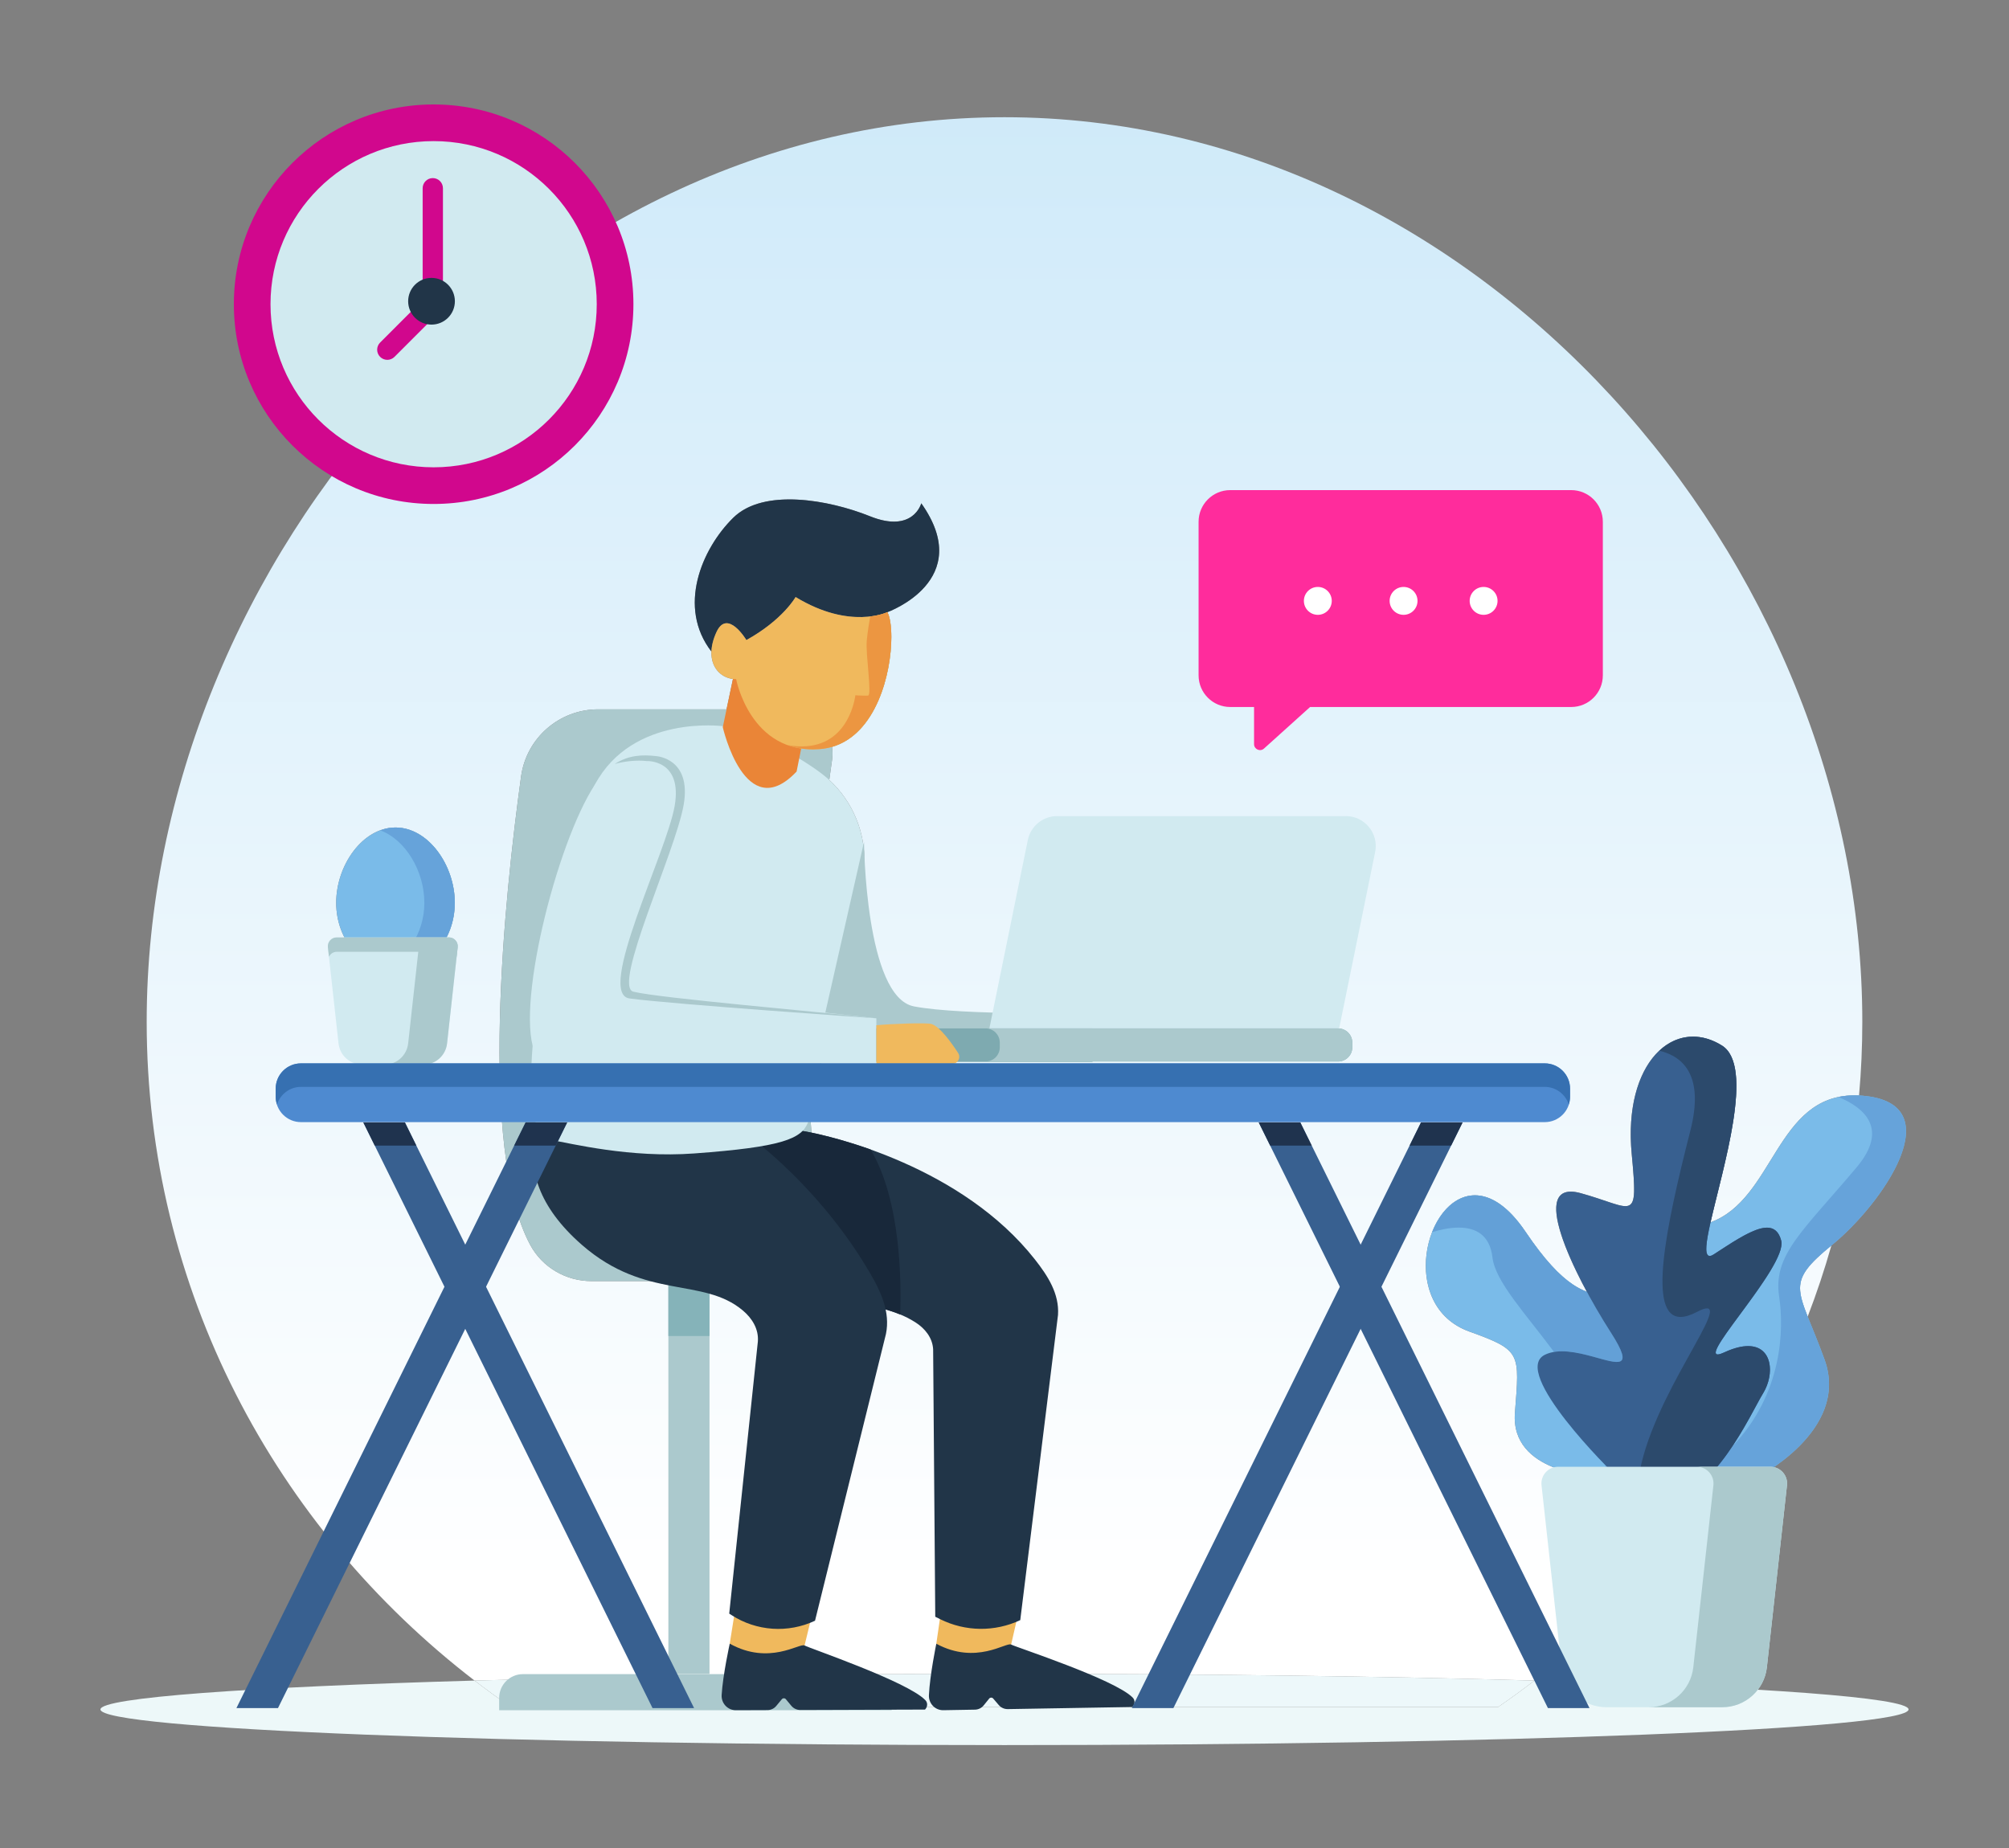 <svg width="500" height="460" viewBox="0 0 500 460" fill="none" xmlns="http://www.w3.org/2000/svg">
<rect x="0" y="0" width="500" height="460" fill="#808080" stroke="none"/>
<path d="M381.896 418.324C344.838 417.264 299.268 416.64 250.001 416.64C200.731 416.64 155.165 417.264 118.107 418.324C68.433 380.13 36.507 320.899 36.507 254.345C36.507 139.133 132.089 29.177 250.001 29.177C367.908 29.177 463.493 139.133 463.493 254.345C463.493 260.526 463.217 266.641 462.679 272.682C462.3 272.665 461.929 272.654 461.563 272.654C441.983 272.654 441.594 298.468 425.713 304.262C428.743 290.81 436.785 265.348 428.539 260.243C426.124 258.748 423.684 258.035 421.34 258.035C412.099 258.035 404.395 269.134 406.1 287.225C407.047 297.273 407.133 300.231 404.522 300.231C402.577 300.231 399.134 298.586 393.433 297.01C392.481 296.745 391.653 296.621 390.943 296.621C383.777 296.621 388.347 309.331 394.936 321.556C393.81 321.131 392.638 320.54 391.4 319.704C388.134 317.499 384.386 313.604 379.686 306.633C375.278 300.104 370.901 297.536 367.077 297.536C354.565 297.536 347.978 325.059 365.673 331.441C378.749 336.157 378.168 336.74 377.034 351.7C375.897 366.66 396.727 367.418 396.727 367.418C398.899 367.804 400.877 367.999 402.683 368.027C406.438 372.033 410.063 373.644 413.478 373.644C416.294 373.644 418.969 372.548 421.454 370.79C422.386 370.977 423.369 371.078 424.404 371.096C424.409 371.096 424.417 371.096 424.422 371.096C424.437 371.096 424.45 371.096 424.465 371.096C424.48 371.096 424.493 371.096 424.508 371.096C424.523 371.096 424.535 371.098 424.551 371.098C424.568 371.098 424.584 371.098 424.601 371.098C424.606 371.098 424.616 371.098 424.621 371.098C424.647 371.098 424.672 371.098 424.697 371.098C425.437 371.098 426.205 371.053 427.001 370.962C414.556 388.945 399.321 404.925 381.896 418.324V418.324ZM148.87 176.567C139.199 176.567 131.006 183.693 129.685 193.273C125.54 223.347 119.006 285.713 131.948 309.856C134.948 315.456 140.843 318.893 147.198 318.893H218.131C207.526 315.087 202.964 298.099 201.6 277.112L215.126 215.201C215.424 207.207 212.226 199.486 206.382 194.142C206.622 192.389 206.854 190.737 207.076 189.204C207.238 188.077 207.225 186.974 207.061 185.913C218.061 182.725 221.837 167.662 221.834 158.574C221.834 155.758 221.47 153.515 220.847 152.378C221.023 152.315 242.886 144.435 229.288 125.28C229.288 125.28 228.09 129.844 222.491 129.844C220.882 129.844 218.909 129.467 216.497 128.497C210.862 126.232 203.356 124.317 196.496 124.317C190.967 124.317 185.857 125.562 182.496 128.874C174.557 136.686 168.548 151.179 177.058 162.181C176.921 166.164 179.399 168.642 182.415 169.01L180.821 176.567H148.87V176.567ZM98.429 241.656C106.582 241.656 113.189 234.071 113.189 224.713C113.189 215.355 106.582 205.98 98.429 205.98C98.408 205.98 98.391 205.98 98.371 205.98C98.368 205.98 98.365 205.98 98.365 205.98C90.243 206.028 83.671 215.381 83.671 224.713C83.671 234.046 90.243 241.618 98.365 241.656C98.368 241.656 98.368 241.656 98.368 241.656C98.388 241.656 98.408 241.656 98.429 241.656ZM449.891 327.736C448.722 324.778 447.997 322.596 447.997 320.646C447.997 317.307 450.129 314.658 455.799 310.013C454.097 316.032 452.119 321.95 449.891 327.736ZM185.759 159.327C185.759 159.327 184.645 157.458 183.185 156.215C184.605 157.42 185.698 159.221 185.761 159.324C185.761 159.327 185.761 159.327 185.759 159.327Z" fill="url(#paint0_linear)"/>
<path d="M250.001 434.381C125.737 434.381 25 430.408 25 425.51C25 422.555 61.694 419.936 118.107 418.325C121.044 420.583 124.045 422.77 127.106 424.879H372.897C375.955 422.77 378.958 420.583 381.896 418.325C438.306 419.936 475 422.555 475 425.51C475 430.408 374.263 434.381 250.001 434.381" fill="#EDF8F9"/>
<path d="M372.897 424.879H127.106C124.045 422.77 121.044 420.582 118.107 418.324C155.165 417.264 200.732 416.64 250.001 416.64C299.269 416.64 344.838 417.264 381.896 418.324C378.958 420.582 375.955 422.77 372.897 424.879Z" fill="url(#paint1_linear)"/>
<path d="M176.583 416.683H166.346V318.797H176.583V416.683Z" fill="#ABC9CD"/>
<path d="M176.583 332.557H166.346V318.797H176.583V332.557Z" fill="#85B3B9"/>
<path d="M215.979 416.718H130.165C126.889 416.718 124.232 419.37 124.232 422.646V425.7H221.912V422.646C221.912 419.37 219.255 416.718 215.979 416.718Z" fill="#ABC9CD"/>
<path d="M147.198 318.894H218.131C192.321 309.627 202.305 222.304 207.076 189.204C208.039 182.533 202.856 176.568 196.117 176.568H148.87C139.199 176.568 131.006 183.693 129.685 193.273C125.54 223.347 119.006 285.713 131.948 309.856C134.948 315.456 140.843 318.894 147.198 318.894" fill="#ABC9CD"/>
<path d="M157.645 75.722C157.645 48.262 135.383 26 107.923 26C80.46 26 58.201 48.262 58.201 75.722C58.201 103.184 80.46 125.446 107.923 125.446C135.383 125.446 157.645 103.184 157.645 75.722Z" fill="#D1078D"/>
<path d="M148.519 75.722C148.519 53.301 130.344 35.125 107.923 35.125C85.499 35.125 67.324 53.301 67.324 75.722C67.324 98.145 85.499 116.321 107.923 116.321C130.344 116.321 148.519 98.145 148.519 75.722" fill="#D1EAF0"/>
<path d="M96.393 89.573C95.746 89.573 95.1 89.325 94.607 88.833C93.62 87.848 93.62 86.249 94.607 85.261L105.19 74.676V46.857C105.19 45.463 106.319 44.331 107.716 44.331C109.112 44.331 110.241 45.463 110.241 46.857V75.722C110.241 76.391 109.976 77.035 109.501 77.507L98.178 88.833C97.683 89.325 97.037 89.573 96.393 89.573" fill="#D1078D"/>
<path d="M113.212 74.987C113.212 71.774 110.61 69.17 107.395 69.17C104.185 69.17 101.581 71.774 101.581 74.987C101.581 78.197 104.185 80.801 107.395 80.801C110.61 80.801 113.212 78.197 113.212 74.987Z" fill="#213548"/>
<path d="M391.039 121.998H306.182C301.832 121.998 298.304 125.524 298.304 129.876V168.106C298.304 172.458 301.832 175.986 306.182 175.986H312.109V185.23C312.109 186.511 313.627 187.19 314.582 186.329L326.054 175.986H391.039C395.388 175.986 398.914 172.458 398.914 168.106V129.876C398.914 125.524 395.388 121.998 391.039 121.998" fill="#FF2C9C"/>
<path d="M331.449 149.572C331.449 151.486 329.896 153.042 327.979 153.042C326.062 153.042 324.511 151.486 324.511 149.572C324.511 147.655 326.062 146.101 327.979 146.101C329.896 146.101 331.449 147.655 331.449 149.572Z" fill="white"/>
<path d="M352.792 149.572C352.792 151.486 351.238 153.042 349.321 153.042C347.404 153.042 345.851 151.486 345.851 149.572C345.851 147.655 347.404 146.101 349.321 146.101C351.238 146.101 352.792 147.655 352.792 149.572Z" fill="white"/>
<path d="M372.71 149.572C372.71 151.486 371.156 153.042 369.239 153.042C367.325 153.042 365.771 151.486 365.771 149.572C365.771 147.655 367.325 146.101 369.239 146.101C371.156 146.101 372.71 147.655 372.71 149.572Z" fill="white"/>
<path d="M113.189 224.713C113.189 215.355 106.582 205.98 98.429 205.98C90.278 205.98 83.671 215.355 83.671 224.713C83.671 234.071 90.278 241.656 98.429 241.656C106.582 241.656 113.189 234.071 113.189 224.713Z" fill="#7ABBE9"/>
<path d="M98.368 241.656C98.368 241.656 98.368 241.656 98.365 241.656C98.368 241.656 98.368 241.656 98.368 241.656ZM98.365 205.98C98.365 205.98 98.368 205.98 98.371 205.98C98.368 205.98 98.365 205.98 98.365 205.98Z" fill="url(#paint2_linear)"/>
<path d="M98.429 241.656C98.408 241.656 98.388 241.656 98.368 241.656C98.368 241.656 98.368 241.656 98.365 241.656C97.077 241.648 95.832 241.434 94.64 241.073C100.952 239.148 105.612 232.563 105.612 224.713C105.612 216.863 100.952 209.021 94.64 206.692C95.832 206.253 97.075 205.987 98.365 205.98C98.365 205.98 98.368 205.98 98.371 205.98C98.391 205.98 98.408 205.98 98.429 205.98C106.582 205.98 113.189 215.355 113.189 224.713C113.189 234.071 106.582 241.656 98.429 241.656Z" fill="#66A3DA"/>
<path d="M81.607 235.783L84.254 259.733C84.585 262.726 87.113 264.994 90.126 264.994H105.392C108.403 264.994 110.934 262.726 111.264 259.733L113.909 235.783C114.055 234.48 113.032 233.341 111.722 233.341H83.794C82.484 233.341 81.463 234.48 81.607 235.783Z" fill="#D1EAF0"/>
<path d="M83.794 236.92H111.722C112.588 236.92 113.287 237.438 113.649 238.147L113.909 235.783C114.055 234.48 113.032 233.341 111.722 233.341H83.794C82.486 233.341 81.463 234.48 81.607 235.783L81.87 238.147C82.231 237.438 82.933 236.92 83.794 236.92Z" fill="#ABC9CD"/>
<path d="M111.721 233.341H102.04C103.349 233.341 104.372 234.48 104.228 235.783L101.581 259.733C101.25 262.726 98.719 264.994 95.708 264.994H105.392C108.403 264.994 110.933 262.726 111.264 259.733L113.909 235.783C114.055 234.48 113.032 233.341 111.721 233.341" fill="#ABC9CD"/>
<path d="M234.031 402.233L233.028 409.156L238.294 415.895L251.653 409.355L253.1 403.026L236.473 400.513L234.031 402.233Z" fill="#F0B95D"/>
<path d="M244.811 424.51L246.19 422.803C246.445 422.489 246.917 422.482 247.18 422.79L248.567 424.412C249.125 425.068 249.948 425.442 250.812 425.427L281.846 424.899C282.439 424.293 282.594 423.25 281.899 422.55C277.35 417.961 252.871 410.025 251.653 409.356C250.436 408.686 242.947 414.506 233.028 409.156C233.028 409.156 231.422 416.925 231.19 421.959C231.096 424.013 232.715 425.735 234.774 425.7L242.649 425.563C243.49 425.551 244.283 425.164 244.811 424.51" fill="#213548"/>
<path d="M177.078 285.273C177.078 285.273 164.191 299.518 187.787 314.999C204.343 325.857 217.389 322.54 227.777 329.123C230.214 330.666 232.066 332.964 232.24 335.844L232.766 402.437L234.023 403.061C240.272 406.165 247.602 406.246 253.921 403.278L263.317 327.296C263.653 322.058 260.824 317.643 257.581 313.516C239.537 290.564 207.591 282.788 199.504 281.462C188.992 279.739 177.078 285.273 177.078 285.273" fill="#213548"/>
<path d="M182.715 402.225L181.619 409.136L186.794 415.945L200.239 409.588L201.77 403.278L185.18 400.538L182.715 402.225" fill="#F0B95D"/>
<path d="M193.19 424.646L194.592 422.957C194.849 422.649 195.326 422.649 195.582 422.959L196.943 424.601C197.496 425.265 198.315 425.649 199.178 425.647L230.217 425.543C230.816 424.945 230.988 423.906 230.301 423.197C225.817 418.544 201.446 410.275 200.239 409.588C199.027 408.903 191.462 414.617 181.619 409.136C181.619 409.136 179.904 416.88 179.604 421.911C179.48 423.964 181.079 425.707 183.135 425.7L191.015 425.672C191.856 425.669 192.652 425.296 193.19 424.646Z" fill="#213548"/>
<path d="M137.906 272.854C137.906 272.854 122.292 290.256 144.87 309.912C160.706 323.7 174.918 317.805 184.895 326.216C187.234 328.188 188.85 330.865 188.618 333.917L181.488 401.657L182.026 402.003C188.254 406.047 196.127 406.585 202.843 403.425L220.496 332.042C221.602 326.587 219.26 321.54 216.447 316.739C200.78 290.029 176.179 274.109 167.869 271.553C157.072 268.234 137.906 272.854 137.906 272.854" fill="#213548"/>
<path d="M224.044 327.215C222.857 326.71 221.645 326.306 220.407 325.952C219.75 322.77 218.184 319.689 216.442 316.733C208.687 303.499 198.711 292.89 189.618 285.288C195.276 284.328 198.155 283.116 199.721 281.525C202.828 282.03 209.092 283.444 216.669 286.121C224.347 298.952 224.322 319.79 224.044 327.215" fill="#18283A"/>
<path d="M179.944 180.76C179.944 180.76 157.427 177.757 148.067 195.303C138.709 212.85 124.732 281.636 136.954 283.727C142.364 284.652 156.793 288.284 172.779 287.114C194.76 285.505 199.537 283.482 201.123 279.302L215.126 215.201C215.454 206.384 211.531 197.9 204.495 192.57C193.275 184.066 179.944 180.76 179.944 180.76Z" fill="#D1EAF0"/>
<path d="M215.037 209.566C215.037 209.566 215.33 248.17 227.467 250.509C239.605 252.85 271.92 252.117 271.92 252.117V264.4H202.608L215.037 209.566Z" fill="#ABC9CD"/>
<path d="M198.256 192.053L200.989 178.401L183.279 164.911L179.884 181.007C179.884 181.007 185.471 205.583 198.256 192.053Z" fill="#EA8537"/>
<path d="M220.847 152.378C220.847 152.378 211.582 156.887 198.009 148.615C198.009 148.615 194.862 154.275 185.764 159.329C185.764 159.329 181.036 151.406 178.316 157.344C177.492 159.142 177.106 160.759 177.065 162.191C168.546 151.186 174.555 136.688 182.496 128.874C190.025 121.455 206.318 124.406 216.497 128.497C227.302 132.844 229.288 125.279 229.288 125.279C242.942 144.513 220.847 152.378 220.847 152.378" fill="#213548"/>
<path d="M185.759 159.326C185.759 159.326 181.033 151.403 178.313 157.338C175.012 164.542 178.737 169.058 183.208 169.058C183.208 169.058 186.754 187.791 203.965 186.468C221.18 185.144 223.66 157.505 220.847 152.375C220.847 152.375 211.58 156.884 198.009 148.61C198.009 148.61 194.864 154.277 185.759 159.326" fill="#F0B95D"/>
<path d="M334.947 203.141H263.102C259.561 203.141 256.51 205.633 255.803 209.104L246.238 255.982H333.293L342.247 212.082C343.191 207.462 339.66 203.141 334.947 203.141" fill="#D1EAF0"/>
<path d="M333.013 255.989H214.28C212.322 255.989 210.734 257.576 210.734 259.536V260.682C210.734 262.642 212.322 264.231 214.28 264.231H333.013C334.975 264.231 336.561 262.642 336.561 260.682V259.536C336.561 257.576 334.975 255.989 333.013 255.989Z" fill="#7EAAB0"/>
<path d="M333.013 255.987H245.286C247.243 255.987 248.829 257.576 248.829 259.536V260.682C248.829 262.642 247.243 264.231 245.286 264.231H333.013C334.975 264.231 336.561 262.642 336.561 260.682V259.536C336.561 257.576 334.975 255.987 333.013 255.987Z" fill="#ABC9CD"/>
<path d="M218.109 253.474C204.121 251.845 164.881 247.842 158.158 247.147C149.674 246.268 168.099 212.052 170.147 200.352C172.193 188.656 163.275 188.216 163.275 188.216C158.241 187.587 152.745 188.216 148.067 195.304C138.492 209.809 127.823 252.209 133.446 262.675C134.105 263.905 135.396 264.656 136.79 264.656H218.109V253.474" fill="#D1EAF0"/>
<path d="M218.109 253.474C218.109 253.474 167.589 249.999 156.695 248.536C148.244 247.402 165.858 212.345 167.904 200.648C169.953 188.949 160.888 189.436 160.888 189.436C158.615 189.156 155.339 189.474 152.997 190.176C156.379 187.954 159.923 187.802 163.28 188.211C163.28 188.211 172.193 188.656 170.147 200.353C168.099 212.052 152.308 245.538 157.645 246.854C164.209 248.473 204.118 251.85 218.109 253.474" fill="#ABC9CD"/>
<path d="M218.109 264.84H236.953C238.37 264.84 239.219 263.274 238.449 262.09C236.686 259.377 233.897 255.548 231.854 254.896C230.636 254.51 221.473 254.851 218.109 255.207V264.84Z" fill="#F0B95D"/>
<path d="M203.856 186.476C203.894 186.473 203.929 186.471 203.964 186.468C205.056 186.385 206.086 186.195 207.061 185.913C206.086 186.195 205.056 186.385 203.964 186.468C203.929 186.471 203.894 186.473 203.856 186.476Z" fill="#D39B64"/>
<path d="M216.578 153.452C216.578 153.447 216.578 153.444 216.581 153.439C219.301 153.111 220.847 152.376 220.847 152.376C220.847 152.376 219.311 153.123 216.578 153.452" fill="#A26B3E"/>
<path d="M202.3 186.534C199.959 186.534 197.9 186.135 196.074 185.478L196.461 185.537C197.557 185.713 198.58 185.794 199.537 185.794C211.522 185.792 212.878 173.067 212.878 173.067C212.878 173.067 214.242 173.168 215.313 173.168C215.581 173.168 215.831 173.16 216.035 173.145C217.061 173.067 215.404 162.805 215.719 159.491C215.939 157.172 216.348 154.73 216.578 153.452C219.311 153.124 220.847 152.376 220.847 152.376C221.471 153.513 221.834 155.755 221.834 158.574C221.837 167.662 218.061 182.725 207.061 185.913C206.086 186.196 205.056 186.385 203.965 186.469C203.929 186.471 203.894 186.474 203.856 186.476C203.326 186.514 202.805 186.534 202.3 186.534" fill="#EC9641"/>
<path d="M436.869 367.986C436.869 367.986 460.538 356.247 454.102 338.445C447.664 320.646 443.688 319.891 455.996 309.854C468.304 299.819 486.103 274.635 463.569 272.741C441.036 270.846 442.17 300.766 423.424 304.931C404.678 309.096 394.451 387.49 436.869 367.986" fill="#7ABBE9"/>
<path d="M427.001 370.962C429.915 370.631 433.194 369.676 436.869 367.986C436.869 367.986 455.193 358.899 455.211 344.588C455.193 358.899 436.869 367.986 436.869 367.986C433.194 369.676 429.915 370.631 427.001 370.962Z" fill="#CFDBE4"/>
<path d="M424.697 371.098C424.672 371.098 424.647 371.098 424.621 371.098C424.647 371.098 424.669 371.098 424.695 371.098C425.437 371.098 426.205 371.053 427.001 370.962C426.205 371.053 425.437 371.098 424.697 371.098ZM424.601 371.098C424.584 371.098 424.568 371.098 424.551 371.098C424.568 371.098 424.584 371.098 424.601 371.098ZM424.508 371.096C424.493 371.096 424.48 371.096 424.465 371.096C424.48 371.096 424.495 371.096 424.508 371.096ZM424.422 371.096C424.417 371.096 424.409 371.096 424.404 371.096C424.409 371.096 424.417 371.096 424.422 371.096Z" fill="url(#paint3_linear)"/>
<path d="M424.695 371.098C424.669 371.098 424.647 371.098 424.621 371.098C424.616 371.098 424.609 371.098 424.601 371.098C424.584 371.098 424.568 371.098 424.551 371.098C424.536 371.098 424.523 371.096 424.508 371.096C424.495 371.096 424.48 371.096 424.465 371.096C424.45 371.096 424.437 371.096 424.422 371.096C424.417 371.096 424.409 371.096 424.404 371.096C423.369 371.078 422.386 370.974 421.454 370.79C425.144 368.183 428.423 364.125 431.143 360.04C443.724 346.879 444.014 330.815 442.799 322.796C441.221 312.377 448.482 306.694 462.058 290.592C470.211 280.921 463.902 275.698 457.562 273.064C458.818 272.801 460.161 272.657 461.611 272.657C462.242 272.657 462.894 272.685 463.568 272.74C471.424 273.4 474.379 276.893 474.371 281.586C474.358 290.353 464.013 303.317 455.996 309.854C450.177 314.597 447.997 317.269 447.997 320.646C447.995 324.412 450.705 329.06 454.102 338.445C454.875 340.585 455.213 342.636 455.211 344.588C455.193 358.899 436.869 367.986 436.869 367.986C433.194 369.676 429.915 370.631 427.001 370.962C426.205 371.053 425.437 371.098 424.695 371.098" fill="#66A3DA"/>
<path d="M396.727 367.418C396.727 367.418 375.897 366.66 377.034 351.7C378.168 336.74 378.749 336.157 365.673 331.441C342.57 323.109 360.859 278.739 379.686 306.633C392.749 325.996 398.432 321.641 406.951 323.157C415.473 324.672 434.027 374.045 396.727 367.418Z" fill="#7ABBE9"/>
<path d="M394.936 321.556C393.81 321.131 392.64 320.54 391.4 319.704C392.638 320.54 393.81 321.131 394.936 321.556Z" fill="url(#paint4_linear)"/>
<path d="M400.698 367.911C400.344 367.883 399.995 367.858 399.629 367.82C399.654 366.779 399.627 365.749 399.548 364.726C400.324 365.526 400.917 366.122 401.251 366.456C401.064 366.946 400.879 367.433 400.698 367.911V367.911ZM402.372 339.019C401.036 339.019 398.899 338.354 396.459 337.693C394.022 337.028 391.284 336.364 388.743 336.364C388.066 336.364 387.402 336.412 386.763 336.518C379.666 326.966 372.144 319.002 371.447 313.008C370.775 307.232 367.08 305.573 363.054 305.573C360.793 305.573 358.427 306.095 356.436 306.704C358.482 301.471 362.362 297.538 367.088 297.538C370.906 297.538 375.278 300.109 379.683 306.633C384.386 313.605 388.132 317.502 391.4 319.704C392.64 320.54 393.81 321.131 394.936 321.556C396.861 325.127 398.957 328.658 400.986 331.818C404.587 337.435 404.436 339.019 402.372 339.019" fill="#63A0D7"/>
<path d="M401.554 366.754C401.554 366.754 375.708 341.478 384.512 337.215C387.907 335.573 392.567 336.632 396.459 337.692C402.665 339.38 406.918 341.069 400.985 331.817C391.329 316.767 380.085 293.317 393.433 297.01C406.782 300.7 407.752 304.759 406.1 287.225C403.963 264.547 416.61 252.858 428.539 260.243C440.465 267.628 418.312 317.618 426.548 312.22C434.785 306.825 441.602 302.281 443.307 308.813C445.012 315.344 419.724 340.994 429.104 336.647C440.751 331.252 442.456 340.908 438.763 346.873C435.07 352.839 419.731 388.341 401.554 366.754" fill="#386090"/>
<path d="M438.763 346.874C438.771 346.863 438.778 346.851 438.786 346.838C438.778 346.851 438.771 346.863 438.763 346.874ZM438.831 346.765C438.836 346.755 438.844 346.745 438.849 346.735C438.844 346.745 438.836 346.755 438.831 346.765ZM427.554 337.139C427.887 337.132 428.38 336.98 429.059 336.669C428.38 336.98 427.887 337.132 427.554 337.139ZM429.208 336.601C429.216 336.596 429.223 336.594 429.228 336.591C429.223 336.594 429.216 336.596 429.208 336.601ZM429.297 336.561C431.6 335.515 433.504 335.068 435.055 335.066C433.504 335.068 431.598 335.515 429.297 336.561ZM435.073 335.066C435.07 335.066 435.068 335.066 435.068 335.066C435.068 335.066 435.07 335.066 435.073 335.066Z" fill="#4879A6"/>
<path d="M425.712 304.262C428.743 290.807 436.783 265.348 428.539 260.243C436.785 265.348 428.743 290.81 425.712 304.262Z" fill="url(#paint5_linear)"/>
<path d="M425.518 312.627C424.149 312.627 424.584 309.28 425.713 304.262C424.584 309.278 424.149 312.629 425.518 312.627ZM425.877 312.564C425.879 312.564 425.879 312.564 425.882 312.561C425.879 312.564 425.879 312.564 425.877 312.564ZM425.889 312.559C425.892 312.559 425.894 312.559 425.899 312.556C425.894 312.559 425.892 312.559 425.889 312.559ZM425.902 312.556C425.907 312.554 425.91 312.554 425.915 312.551C425.91 312.554 425.907 312.554 425.902 312.556ZM425.915 312.551C425.945 312.541 425.978 312.528 426.011 312.516C425.978 312.528 425.945 312.541 425.915 312.551ZM426.018 312.511C426.021 312.511 426.023 312.508 426.026 312.508C426.023 312.508 426.021 312.511 426.018 312.511ZM426.036 312.503C426.038 312.503 426.041 312.501 426.044 312.501C426.041 312.501 426.038 312.503 426.036 312.503ZM426.069 312.488C426.071 312.488 426.074 312.488 426.076 312.485C426.074 312.488 426.071 312.488 426.069 312.488ZM426.549 312.22C426.614 312.177 426.683 312.134 426.748 312.092C426.683 312.134 426.614 312.177 426.549 312.22ZM426.965 311.95C427.041 311.9 427.117 311.849 427.195 311.798C427.117 311.849 427.041 311.9 426.965 311.95ZM427.39 311.67C427.559 311.559 427.731 311.447 427.897 311.339C427.731 311.447 427.559 311.559 427.39 311.67ZM427.918 311.326C432.424 308.381 436.422 305.883 439.268 305.61C436.422 305.883 432.424 308.381 427.918 311.326ZM443.34 308.962C443.34 308.955 443.337 308.947 443.337 308.939C443.337 308.947 443.34 308.955 443.34 308.962ZM443.332 308.914C443.325 308.879 443.317 308.846 443.307 308.813C443.317 308.846 443.325 308.879 443.332 308.914ZM439.773 305.585C439.771 305.585 439.768 305.585 439.766 305.585C439.768 305.585 439.771 305.585 439.773 305.585Z" fill="#4879A6"/>
<path d="M413.48 373.611C411.548 373.611 409.548 373.096 407.497 371.921C407.744 352.248 429.9 325.675 424.818 325.675C424.288 325.675 423.46 325.965 422.278 326.584C420.694 327.413 419.363 327.807 418.259 327.807C410.113 327.807 414.304 306.457 420.699 281.436C424.126 268.025 419.181 263.057 413.005 261.546C415.448 259.273 418.337 258.053 421.393 258.053C423.72 258.053 426.142 258.758 428.539 260.243C436.783 265.347 428.743 290.807 425.713 304.262C424.584 309.28 424.149 312.627 425.518 312.627C425.624 312.627 425.738 312.607 425.867 312.566C425.869 312.566 425.874 312.564 425.877 312.564C425.879 312.564 425.879 312.564 425.882 312.561C425.884 312.561 425.887 312.561 425.889 312.559C425.892 312.559 425.894 312.559 425.899 312.556H425.902C425.907 312.554 425.91 312.554 425.915 312.551C425.945 312.541 425.978 312.528 426.011 312.516C426.013 312.513 426.016 312.513 426.018 312.511C426.021 312.511 426.023 312.508 426.026 312.508C426.031 312.506 426.033 312.506 426.036 312.503C426.038 312.503 426.041 312.501 426.043 312.501C426.048 312.498 426.054 312.496 426.059 312.493C426.064 312.493 426.066 312.491 426.069 312.488C426.071 312.488 426.074 312.488 426.076 312.485C426.22 312.422 426.379 312.334 426.549 312.22C426.614 312.177 426.682 312.134 426.748 312.091C426.819 312.043 426.892 311.998 426.965 311.95C427.041 311.9 427.117 311.849 427.195 311.798C427.258 311.756 427.324 311.713 427.39 311.67C427.559 311.559 427.731 311.447 427.897 311.339C427.905 311.334 427.912 311.329 427.918 311.326C432.423 308.381 436.422 305.883 439.268 305.61C439.437 305.595 439.604 305.585 439.766 305.585C439.768 305.585 439.771 305.585 439.773 305.585C441.476 305.588 442.708 306.517 443.307 308.813C443.317 308.846 443.325 308.879 443.332 308.914C443.332 308.922 443.335 308.932 443.337 308.939C443.337 308.947 443.34 308.954 443.34 308.962C444.537 315.198 423.507 337.142 427.521 337.142C427.534 337.142 427.544 337.142 427.554 337.139C427.887 337.132 428.38 336.98 429.059 336.669C429.074 336.662 429.089 336.654 429.105 336.647C429.14 336.632 429.173 336.616 429.208 336.601C429.216 336.596 429.223 336.594 429.228 336.591C429.251 336.581 429.274 336.571 429.297 336.561C431.598 335.515 433.504 335.068 435.055 335.066C435.058 335.066 435.063 335.066 435.068 335.066C435.068 335.066 435.07 335.066 435.073 335.066C441.163 335.071 441.685 341.999 438.849 346.735C438.844 346.745 438.836 346.755 438.831 346.765C438.816 346.79 438.801 346.813 438.786 346.838C438.778 346.851 438.771 346.863 438.763 346.874C435.917 351.473 426.142 373.611 413.48 373.611" fill="#2C4A6C"/>
<path d="M383.656 369.719L388.657 415.011C389.286 420.671 394.07 424.957 399.766 424.957H428.637C434.33 424.957 439.117 420.671 439.741 415.011L444.744 369.719C445.017 367.256 443.087 365.102 440.607 365.102H387.794C385.313 365.102 383.386 367.256 383.656 369.719Z" fill="#D1EAF0"/>
<path d="M440.607 365.102H422.295C424.775 365.102 426.705 367.256 426.432 369.719L421.429 415.011C420.805 420.671 416.019 424.957 410.326 424.957H428.637C434.33 424.957 439.117 420.671 439.741 415.011L444.744 369.719C445.017 367.256 443.087 365.102 440.607 365.102Z" fill="#ABC9CD"/>
<path d="M384.46 264.693H74.906C71.431 264.693 68.615 267.51 68.615 270.985V273.023C68.615 276.499 71.431 279.317 74.906 279.317H384.46C387.935 279.317 390.754 276.499 390.754 273.023V270.985C390.754 267.51 387.935 264.693 384.46 264.693Z" fill="#4E8AD0"/>
<path d="M384.46 264.694H74.906C71.431 264.694 68.615 267.51 68.615 270.985V273.023C68.615 273.693 68.746 274.324 68.938 274.93C69.751 272.392 72.098 270.543 74.906 270.543H384.46C387.268 270.543 389.617 272.392 390.428 274.93C390.622 274.324 390.754 273.693 390.754 273.023V270.985C390.754 267.51 387.935 264.694 384.46 264.694Z" fill="#3670B1"/>
<path d="M172.746 425.177H162.401L90.422 279.388H100.77L172.746 425.177" fill="#386090"/>
<path d="M58.837 425.177H69.183L141.162 279.388H130.816L58.837 425.177" fill="#386090"/>
<path d="M395.595 425.177H385.25L313.271 279.388H323.617L395.595 425.177" fill="#386090"/>
<path d="M281.687 425.177H292.032L364.011 279.388H353.663L281.687 425.177" fill="#386090"/>
<path d="M103.622 285.165L100.77 279.388H90.422L93.274 285.165H103.622Z" fill="#1F334E"/>
<path d="M138.31 285.165L141.162 279.388H130.816L127.965 285.165H138.31Z" fill="#1F334E"/>
<path d="M326.468 285.165L323.617 279.388H313.271L316.123 285.165H326.468Z" fill="#1F334E"/>
<path d="M361.159 285.165L364.011 279.388H353.663L350.811 285.165H361.159Z" fill="#1F334E"/>
<defs>
<linearGradient id="paint0_linear" x1="250.001" y1="394.57" x2="250.001" y2="-44.91" gradientUnits="userSpaceOnUse">
<stop stop-color="white"/>
<stop offset="1" stop-color="#C6E6F8"/>
</linearGradient>
<linearGradient id="paint1_linear" x1="250.001" y1="394.57" x2="250.001" y2="-44.909" gradientUnits="userSpaceOnUse">
<stop stop-color="#EDF8FA"/>
<stop offset="1" stop-color="#CAE8F5"/>
</linearGradient>
<linearGradient id="paint2_linear" x1="250.149" y1="394.57" x2="250.149" y2="-44.91" gradientUnits="userSpaceOnUse">
<stop stop-color="#CFDBE4"/>
<stop offset="1" stop-color="#A0C5E1"/>
</linearGradient>
<linearGradient id="paint3_linear" x1="249.997" y1="394.572" x2="249.997" y2="-44.94" gradientUnits="userSpaceOnUse">
<stop stop-color="#CFDBE4"/>
<stop offset="1" stop-color="#A0C5E1"/>
</linearGradient>
<linearGradient id="paint4_linear" x1="250.001" y1="394.571" x2="250.001" y2="-44.914" gradientUnits="userSpaceOnUse">
<stop stop-color="#C7D4E0"/>
<stop offset="1" stop-color="#9BBFDD"/>
</linearGradient>
<linearGradient id="paint5_linear" x1="250.002" y1="394.57" x2="250.002" y2="-44.91" gradientUnits="userSpaceOnUse">
<stop stop-color="#8F9DA7"/>
<stop offset="1" stop-color="#6F8FA7"/>
</linearGradient>
</defs>
</svg>
